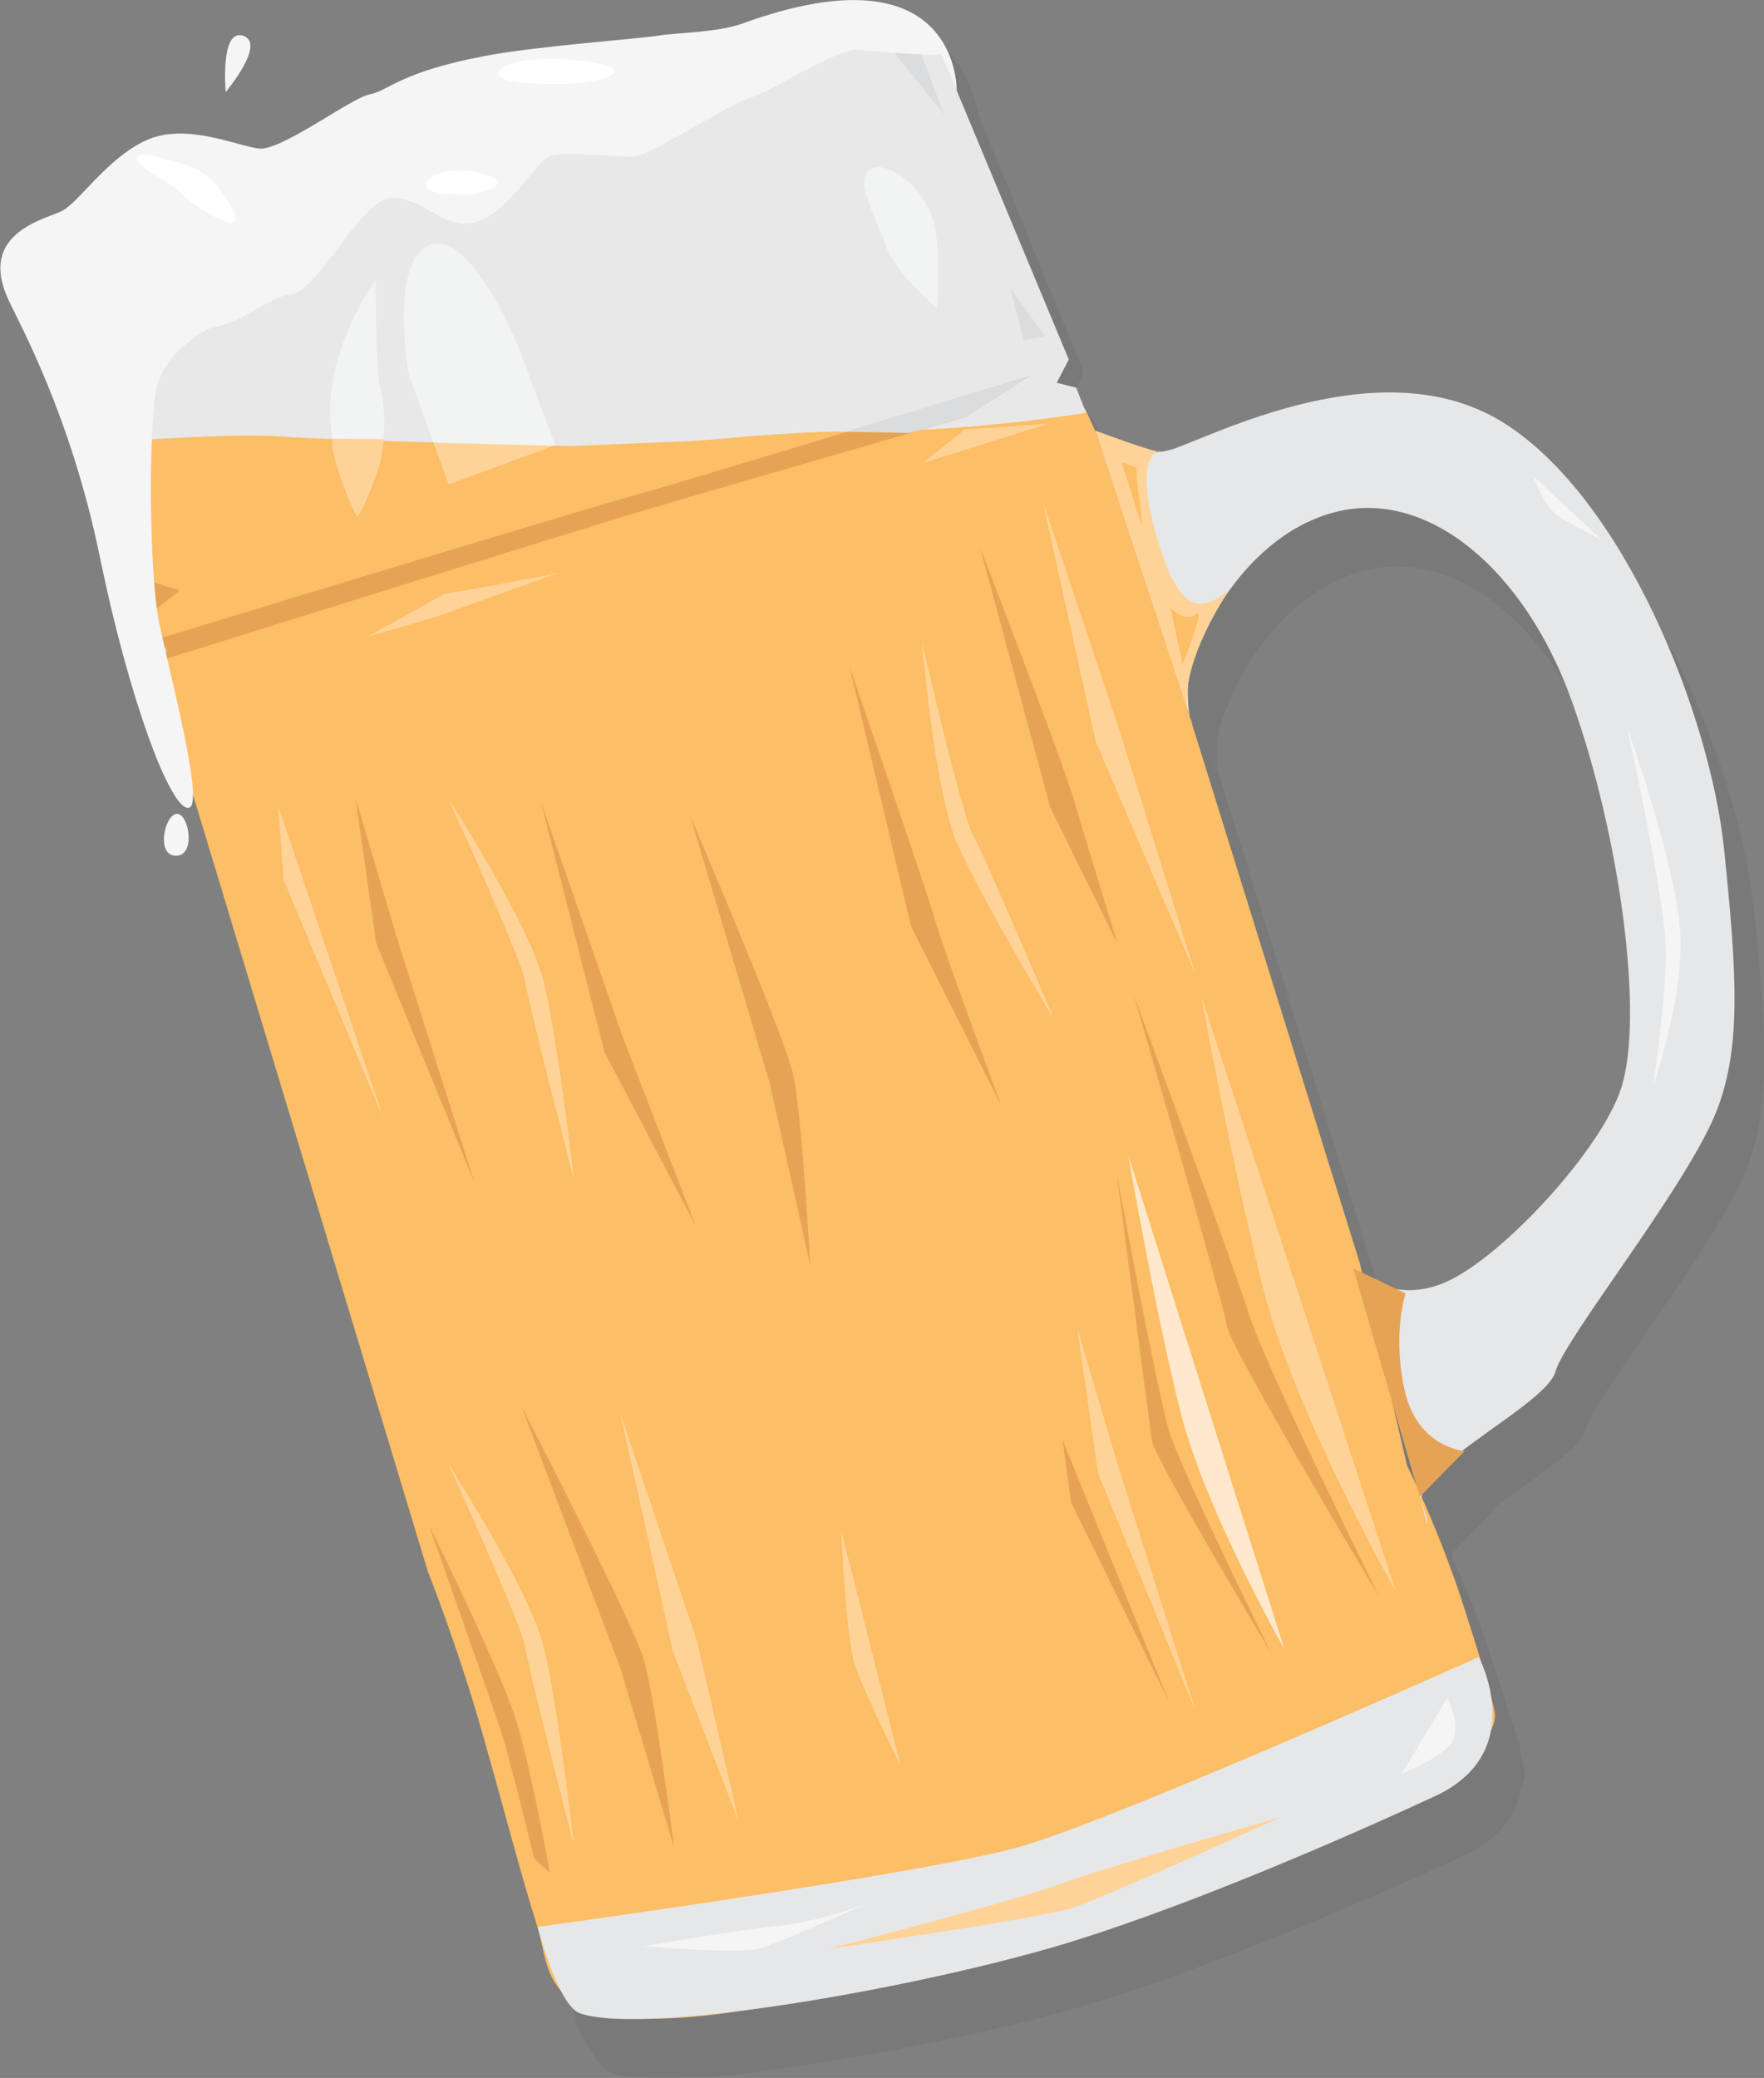 <?xml version="1.0" encoding="UTF-8"?>
<svg id="a" data-name="Layer 1" xmlns="http://www.w3.org/2000/svg" viewBox="0 0 107 126">
  <rect x="0" y="0" width="107" height="126" fill="#808080" stroke="none"/>
  <defs>
    <style>
      .d {
        fill: #231f20;
        isolation: isolate;
        opacity: .07;
      }

      .d, .e, .f, .g, .h, .i, .j, .k, .l, .m, .n {
        stroke-width: 0px;
      }

      .e {
        fill: #f2f3f3;
      }

      .f {
        fill: #dbdcdd;
      }

      .g {
        fill: #fff;
      }

      .h {
        fill: #ffe8cb;
      }

      .i {
        fill: #e8e8e9;
      }

      .j {
        fill: #e7a355;
      }

      .k {
        fill: #fcbe66;
      }

      .l {
        fill: #ffd397;
      }

      .m {
        fill: #f5f5f6;
      }

      .n {
        fill: #e6e7e8;
      }
    </style>
  </defs>
  <g id="b" data-name="d">
    <path class="d" d="m106.35,54.98c-.84-8-6.03-21.21-13.39-25.8-7.35-4.59-17.62.84-20.08,1.62-.38.12-.75.17-1.09.18.08-.08.16-.13.22-.16-.58-.05-3.18-1.11-3.18-1.11,0,0,.12.44.32,1.16l-.72-1.04c.25-.07.41-.12.41-.12l-.64-.74-2.03-3.77-1.17-.85.73-1.82-6.31-15.39c-.7-2.93-2.78-7.75-8.67-5-1.51.71-5.65,3.3-6.67,3.49-1.03.18-8.62-1.14-11.16-.21-4.97,1.82-5.99,2.86-7.11,3.07s-7,4.23-8.34,4.06c-1.34-.16-4.29-3-6.67-1.9-1.77.82-2.68,3.28-3.76,4.7v10.52c1.19,6.16,3.55,16.52,3.55,16.52l1.37.58-.39.63s.02,0,.03,0l-.84,1.45.58,1.84.26-.08.35.04,15.83,52.04s1.77,4.39,3.31,9.81,2.26,8.33,3.33,11.72c0,0,.04.17.13.44.27,1.09.4,2.36,1.25,3.36.37.72.78,1.3,1.22,1.45.92.31,2.51.39,4.51.31,1.43,0,3.2-.16,5.35-.49,6.72-.86,15.07-2.64,20.28-4.29,7.13-2.25,15.97-6.06,21.71-8.72,2.24-1.03,3.13-2.54,3.39-4,.21-.41.28-.78.23-1.11-.04-.21-.11-.52-.21-.91-.13-.92-.42-1.68-.6-2.09-.3-1-.66-2.14-1.04-3.33-.86-2.7-1.88-5.14-2.59-6.73,0-.04.01-.07.02-.11l2.59-2.65s-.06,0-.16-.02c2.28-1.75,5.33-3.59,5.66-4.81.54-2.02,8.19-11.52,9.85-16,1.36-3.67,1.21-7.75.37-15.75h0Zm-6.25,14.57c-1.17,3.59-6.8,9.8-10.29,11.58-1.29.66-2.44.74-3.37.58l-2.03-.98-.13-.56-10.22-32.82c.03.07.04.1.04.1l-.18-.6c.01.1.04.18.05.24l-.33-1.06v-.13l.28.95c-.07-.38-.13-.97-.09-1.85.01-.27.09-.66.22-1.11.33-.95.78-1.97,1.2-2.81,1.4-2.54,3.82-5.43,7.29-6.42,5.73-1.64,11.7,3.38,14.58,11.42,2.87,8.03,4.4,19.08,2.98,23.47h0Z"/>
    <polygon class="f" points="49.95 20.55 43.96 24.06 47.39 23.1 49.95 20.55"/>
    <path class="k" d="m66.47,26.18l4.88,14.65,11.14,35.79,2.86,12.25s1.97,3.94,3.46,8.61c.92,2.85,1.69,5.42,1.85,6.33.42,2.39-5.82,7.49-32.29,15.01-26.48,7.52-24.7,1.4-25.77-1.98s-1.79-6.3-3.33-11.71c-1.54-5.42-3.31-9.81-3.31-9.81L5.1,26.35l60.73-1.54.63,1.37h0Z"/>
    <path class="i" d="m65.88,25.03l-.6-1.52-1.18-.3.73-1.41L56.44,1.67s-3.52.39-9.77,1.72c-1.86.4-3.97.87-6.3,1.45-3,.74-6.38,1.64-10.08,2.73C14.1,12.35,5.65,15.36,4.29,17.98c-.91,1.75.91,8.42.91,8.42l.07.5s8.5-.67,11.62-.44c4,.28,17.91.59,17.91.59,0,0,4.88-.22,6.62-.28,1.91-.07,6.23-.61,9.62-.59,7.83.05,14.82-1.15,14.82-1.15h.01Z"/>
    <path class="j" d="m62.45,22.8s-19.07,5.86-23.95,7.23c-4.88,1.37-28.96,8.73-28.96,8.73l.62.65-.39.63s24.95-7.8,29.19-9.06c4.24-1.26,19.63-5.7,19.63-5.7l3.86-2.48Z"/>
    <path class="f" d="m7.41,18.57l-3.27,1.03s.41,1.67,3.47,14.54l-.2-15.57h0Z"/>
    <path class="e" d="m26.33,14.79c2-.4,4.47,4.54,5.19,6.46.72,1.91,2.15,5.73,2.15,5.73l-6.45,2.37-1.06-2.9-1.37-3.75s-1.31-7.34,1.55-7.91Z"/>
    <path class="e" d="m52.72,10.33c.93-.81,3.38,1.07,3.89,3.04.51,1.97.22,5.33.22,5.33,0,0-2.61-2.21-3.13-3.85-.52-1.63-1.85-3.77-.98-4.53h0Z"/>
    <polygon class="f" points="55.62 2.61 57.28 6.97 54.22 3.16 55.62 2.61"/>
    <path class="l" d="m26.98,36.01s6.29-1.09,6.9-1.29c.61-.19-7.57,2.73-7.57,2.73l-4.02,1.16,4.69-2.61Z"/>
    <polygon class="l" points="58.53 26.04 63.56 25.7 55.97 28.08 58.53 26.04"/>
    <path class="n" d="m66.47,26.15s2.18,1.86,4.64,1.09c2.45-.78,12.72-6.21,20.07-1.62,7.36,4.6,12.55,17.8,13.39,25.8.84,8,.99,12.07-.37,15.75-1.65,4.48-9.3,13.97-9.85,16-.54,2.02-8.64,5.76-8.11,7.97.52,2.19.3.92.3.92l-4.45-15.13s2.45,2.43,5.95.65c3.49-1.78,9.12-7.98,10.29-11.58,1.43-4.39-.1-15.44-2.98-23.47-2.87-8.03-8.85-13.06-14.58-11.42-5.73,1.64-8.63,8.46-8.71,10.34-.08,1.88.27,2.45.27,2.45l-5.85-17.74h0Z"/>
    <path class="m" d="m93,28.87l4.15,3.86s-2.26-1.09-2.9-1.67c-.64-.58-1.26-2.19-1.26-2.19h0Z"/>
    <path class="m" d="m98.66,43.95s2.45,10.93,2.39,13.98c-.05,3.05-.77,7.89-.77,7.89,0,0,1.91-5.33,1.63-9.41-.27-4.08-3.27-12.47-3.27-12.47h0Z"/>
    <path class="l" d="m66.47,26.12s3.56,1.34,3.86,1.25-1.63-.28-.33,4.6c1.32,4.87,2.58,5.51,4.6,3.75,0,0-3.09,4.45-2.53,7.4,0,.03-5.62-17-5.62-17h0Z"/>
    <path class="j" d="m82.08,76.91l4.04,13.85,2.72-2.77s-2.87-.21-3.64-3.69c-.76-3.47.06-5.87.06-5.87l-3.18-1.52h0Z"/>
    <path class="n" d="m32.62,116.84s23.45-3.2,29.33-4.88c5.87-1.69,27.75-11.48,27.75-11.48,0,0,3.09,5.77-2.65,8.43s-14.57,6.47-21.71,8.72c-8.67,2.74-25.99,5.85-30.14,4.46-1.36-.45-2.59-5.25-2.59-5.25h0Z"/>
    <path class="l" d="m77.75,110.17s-10.83,3.09-13.4,4.06-14.11,3.95-14.11,3.95c0,0,12.75-1.84,14.74-2.47,2-.63,12.76-5.55,12.76-5.55Z"/>
    <path class="m" d="m39.06,118.02s5.92-1.03,8.21-1.25c2.29-.21,5.31-1.34,5.31-1.34,0,0-5.17,2.31-6.4,2.7-1.23.38-7.12-.11-7.12-.11h0Z"/>
    <path class="m" d="m87.79,102.95s.84,1.59.32,2.6c-.52,1.01-3.08,1.99-3.08,1.99l2.76-4.59h0Z"/>
    <path class="l" d="m72.88,60.45l11.79,36.06s-6.07-10.68-7.99-18.17c-1.92-7.49-3.81-17.89-3.81-17.89Z"/>
    <path class="j" d="m68.77,60.33s6.04,16.34,7.01,19.42c.97,3.07,7.88,17.08,7.88,17.08,0,0-9.06-15.13-9.24-16.43s-5.65-20.07-5.65-20.07h0Z"/>
    <path class="h" d="m68.44,70.05l9.47,29.95s-4.76-8.36-6.26-14.22c-1.51-5.87-3.21-15.72-3.21-15.72Z"/>
    <path class="j" d="m67.74,71.16s2.45,13.32,3.21,15.72c.75,2.4,6.16,13.37,6.16,13.37,0,0-7.09-11.85-7.23-12.86-.15-1.01-2.14-16.23-2.14-16.23h0Z"/>
    <path class="j" d="m25.97,92.36s4.32,8.77,5.3,11.84c.97,3.07,2.08,9.35,2.08,9.35l-.94-.83s-1.45-5.95-1.97-7.58c-.52-1.63-4.46-12.78-4.46-12.78h0Z"/>
    <path class="l" d="m27.22,88.82s4.44,9.73,4.63,11.02,2.96,12.03,2.96,12.03c0,0-.95-8.5-1.87-12.15-.85-3.33-5.71-10.91-5.71-10.91Z"/>
    <path class="l" d="m27.22,48.48s4.44,9.73,4.63,11.02,2.96,12.03,2.96,12.03c0,0-.95-8.5-1.87-12.15-.85-3.33-5.71-10.91-5.71-10.91Z"/>
    <path class="l" d="m55.93,38.97s2.41,10.43,3.05,11.56c.64,1.14,4.99,11.34,4.99,11.34,0,0-4.43-7.32-5.93-10.77-1.36-3.16-2.11-12.13-2.11-12.13h0Z"/>
    <path class="j" d="m31.68,85.4l5.96,15.78,3.25,10.85s-1.17-9.12-1.83-11.37c-.69-2.36-7.37-15.27-7.37-15.27h0Z"/>
    <path class="j" d="m51.52,40.38l3.74,15.78,5.46,10.85s-3.39-9.12-4.05-11.37c-.69-2.36-5.16-15.27-5.16-15.27h0Z"/>
    <path class="j" d="m59.45,33.2l4.26,15.78,4.09,8.28s-2.01-6.53-2.67-8.79c-.69-2.36-5.68-15.27-5.68-15.27Z"/>
    <path class="j" d="m41.88,49.51l4.81,16.17,2.46,11.06s-.52-9.18-1.01-11.48c-.52-2.4-6.26-15.75-6.26-15.75h0Z"/>
    <polygon class="l" points="37.6 85.61 40.82 100.14 44.83 110.52 42.28 99.52 37.6 85.61"/>
    <polygon class="l" points="63.25 30.4 66.46 44.95 72.51 59.08 67.92 44.33 63.25 30.4"/>
    <polygon class="l" points="65.34 80.52 67.81 88.85 72.54 103.81 66.6 89.32 65.34 80.52"/>
    <polygon class="j" points="64.45 87.3 70.92 103.22 64.97 91.1 64.45 87.3"/>
    <polygon class="j" points="8.26 34.96 10.89 35.81 9.13 37.21 8.26 34.96"/>
    <polygon class="f" points="61.24 17.36 63.38 20.4 62.1 20.64 61.24 17.36"/>
    <path class="l" d="m51.03,92.81s.27,6.51.83,8.17,2.77,6.1,2.77,6.1l-3.6-14.26h0Z"/>
    <path class="e" d="m22.79,16.93s-.03,5.43.28,6.65c.97,3.88-1.38,7.75-1.38,7.75,0,0-1.66-2.78-1.66-6.51,0-4.01,2.77-7.89,2.77-7.89h0Z"/>
    <polygon class="j" points="32.81 48.62 37.79 62.93 42.2 74.33 36.67 63.8 32.81 48.62"/>
    <polygon class="j" points="21.56 48.38 24.03 56.72 28.76 71.67 22.82 57.18 21.56 48.38"/>
    <polygon class="l" points="16.87 48.86 23.3 67.93 17.21 53.36 16.87 48.86"/>
    <path id="c" data-name="e" class="m" d="m13.69,5.58s2.48-2.94,1.06-3.41c-1.41-.47-1.06,3.41-1.06,3.41Z"/>
    <path class="m" d="m10.74,49.35c-.74,0-1.31,2.51-.08,2.54,1.23.03.82-2.53.08-2.54Z"/>
    <path class="m" d="m9.51,23.4c.55-2,2.91-3.48,3.45-3.56,1.93-.3,3.37-1.88,4.64-1.97,1.6-.11,4.32-5.71,6.01-5.86,1.84-.16,3.01,1.61,4.67,1.56,2.37-.07,4.26-4.02,5.19-4.15,1.56-.22,4.09.13,5.04.07s5.79-3.27,7.22-3.64c.86-.22,5.1-2.94,6.31-2.84,1.21.09,4.44.42,5.04.26l.95,2.22s.22-8.85-12.98-4.07c-1.57.57-4.09.56-5.12.74-1.03.18-7.34.63-10.5,1.23-5.2.98-5.88,2.13-7,2.33-1.12.21-5.39,3.45-6.72,3.29s-4.46-1.6-6.85-.5c-2.39,1.1-4.08,3.78-5.12,4.29-1.04.51-5.08,1.34-3.25,5.33.72,1.57,3.82,7.09,5.59,15.75,1.71,8.34,4.26,15.32,5.38,15.1.95-.19-1.13-7.98-1.8-11.19-.64-3.06-.66-12.45-.13-14.36h0Z"/>
    <polygon class="f" points="51.26 26.18 55.19 26.25 58.6 25.28 62.45 22.8 51.26 26.18"/>
    <polygon class="l" points="33.57 27.03 27.22 29.36 26.31 26.84 33.57 27.03"/>
    <path class="l" d="m21.68,31.33s-1.54-2.95-1.54-4.73c0,0,3.1.01,3.1.03.14,1.6-1.55,4.71-1.55,4.71h0Z"/>
    <path class="g" d="m12.95,11.03c-.93-1.06-2.7-1.27-3.1-1.43-.41-.16-1.68-.47-1.54.08.15.55,2,1.34,2.57,1.94.56.6,2.86,2.19,3.33,1.82s-1.25-2.42-1.25-2.42Z"/>
    <path class="g" d="m34.52,3.6c-1.48-.17-4.19.08-4.27.83-.08.74,3.12.67,4.11.66.99-.01,3.03-.33,2.9-.81s-2.74-.67-2.74-.67h0Z"/>
    <path class="g" d="m28.66,10.4c-.86-.19-2.56-.02-2.81.68s1.71.72,2.32.72,1.93-.24,1.98-.7c.05-.46-1.49-.7-1.49-.7h0Z"/>
    <path class="k" d="m72.54,37.25c-.75.52-1.54-.39-1.54-.39l.74,3.41s1.39-3.44.8-3.02Z"/>
    <path class="k" d="m68.03,28.01l.89.33s.06,1.23.17,1.75c.11.52.17,1.81.17,1.81l-1.23-3.89h0Z"/>
  </g>
</svg>
